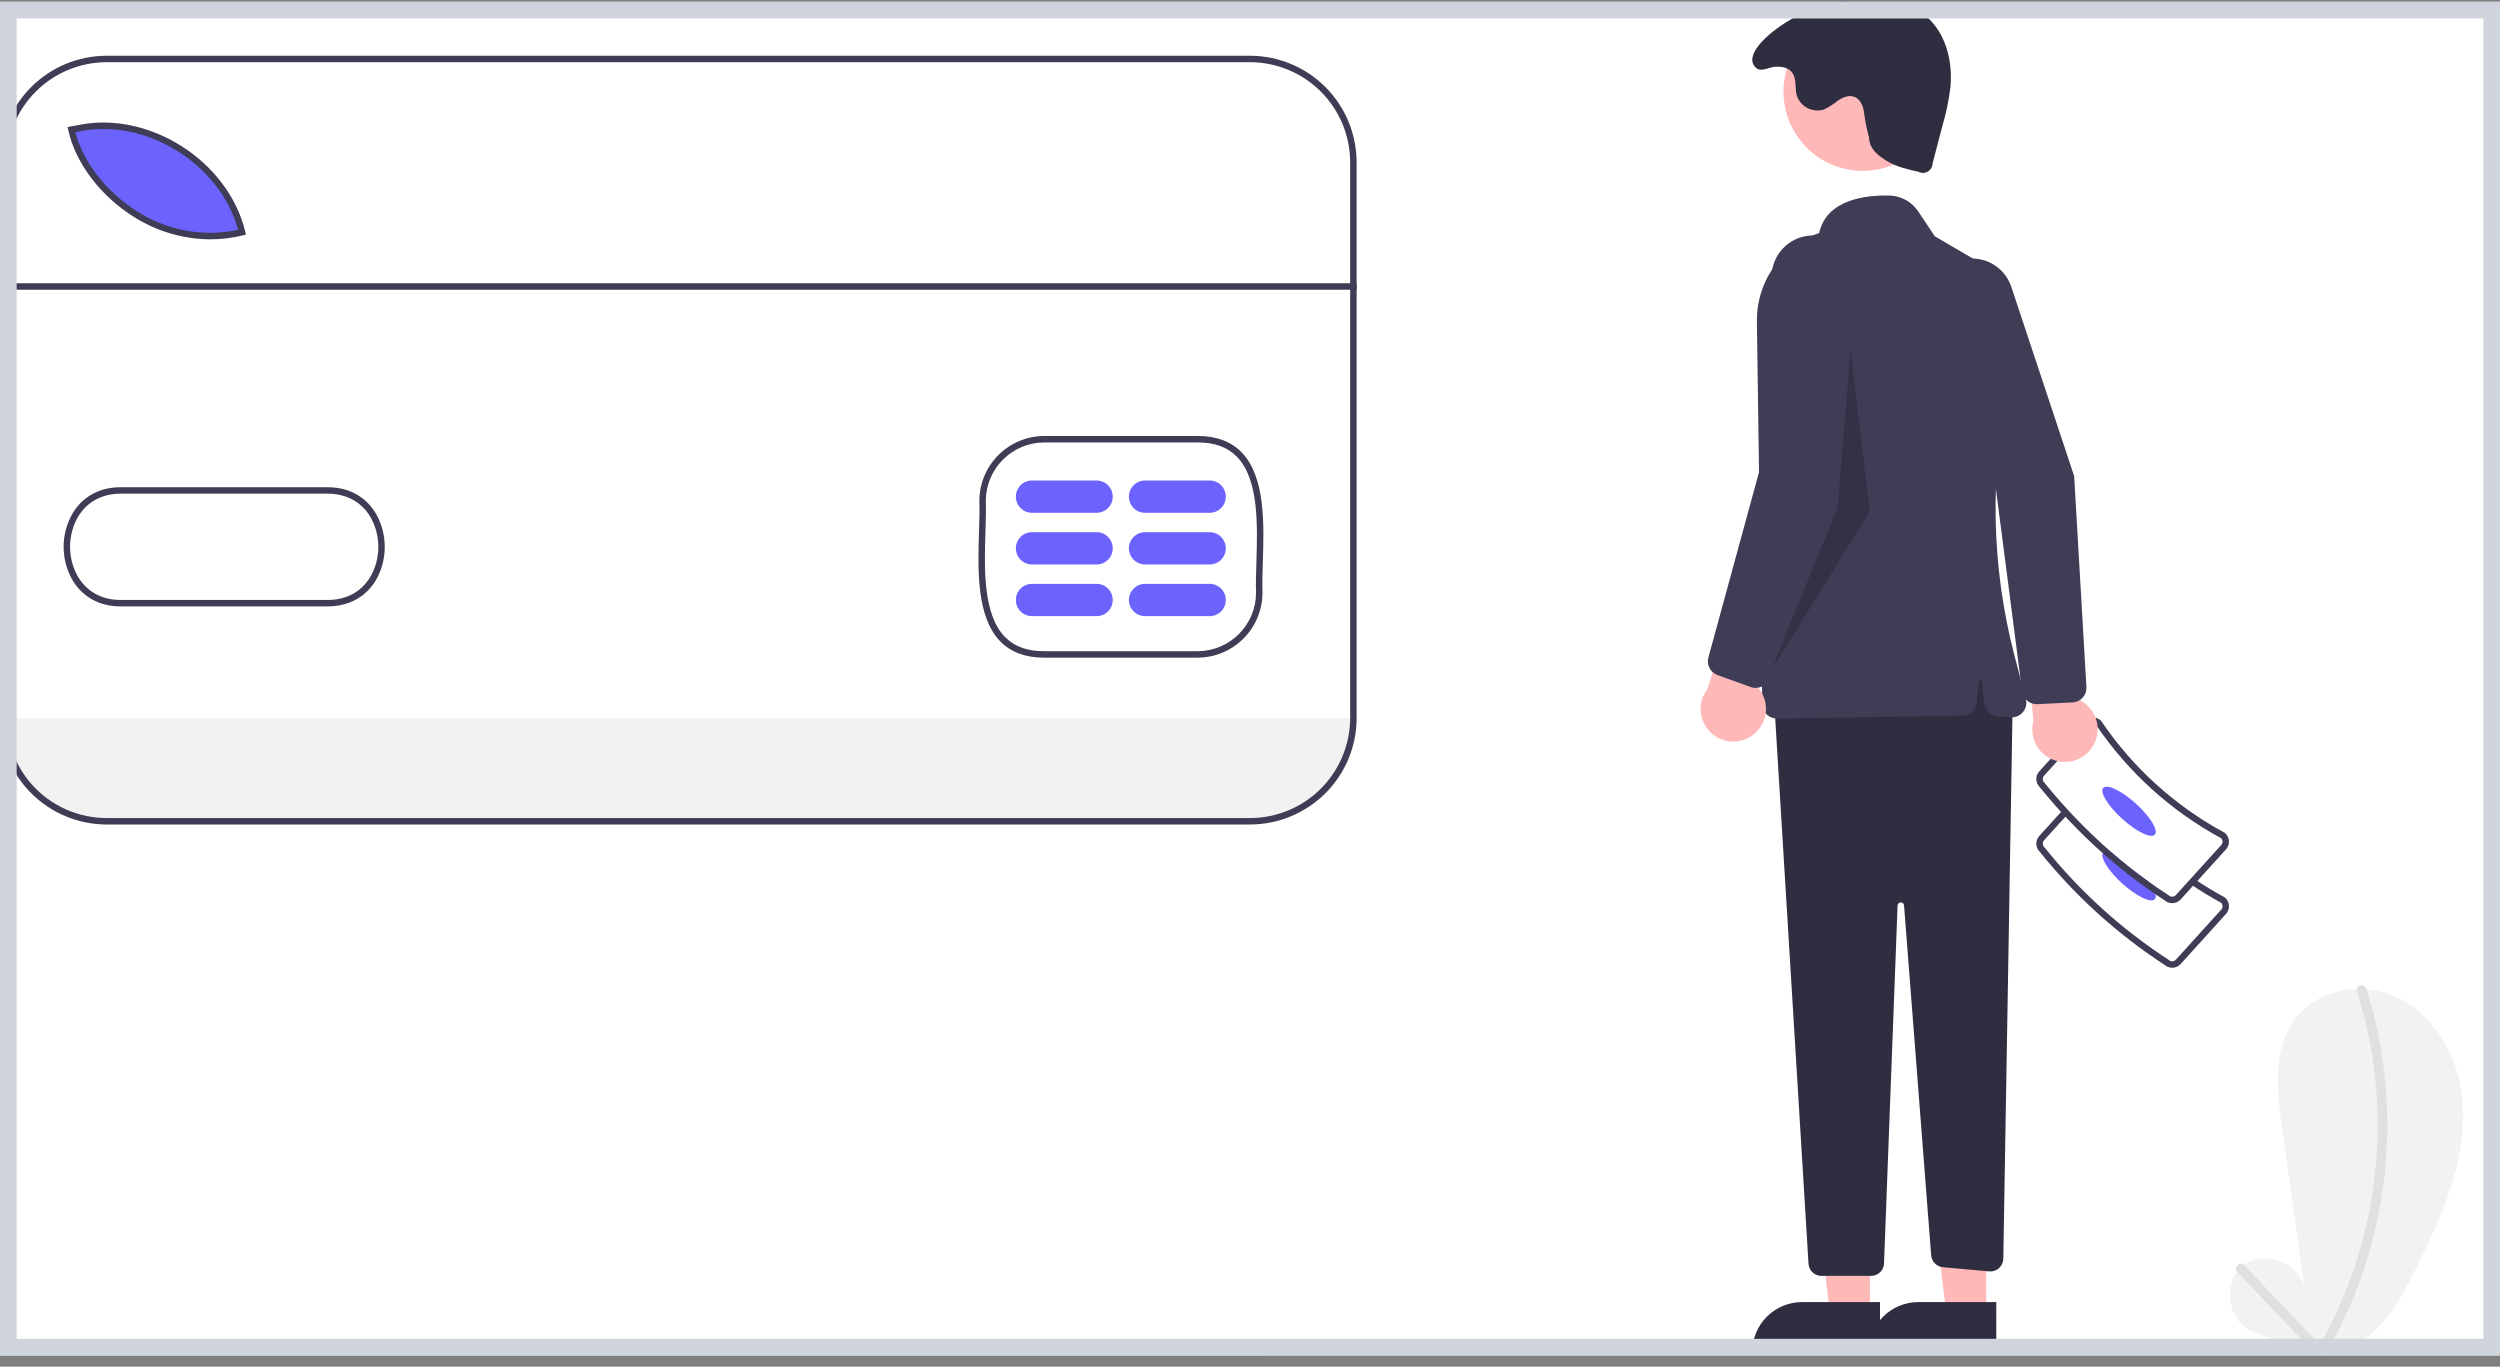 <svg width="150" height="82" viewBox="0 0 150 82" fill="none" xmlns="http://www.w3.org/2000/svg">
<rect x="0" y="0" width="150" height="82" fill="#808080" stroke="none"/>
<g id="undraw_payments_re_77x0">
<g clip-path="url(#clip0_1_12577)">
<rect y="0.109" width="150" height="81.22" fill="white"/>
<path id="Vector" d="M81.397 43.074V43.251C81.397 44.87 80.753 46.424 79.608 47.569C78.462 48.714 76.909 49.358 75.289 49.357H6.339C4.72 49.357 3.166 48.714 2.021 47.569C0.876 46.423 0.233 44.87 0.232 43.251V43.074H81.397Z" fill="#F2F2F2"/>
<path id="Vector_2" d="M14.654 14.004C9.671 15.234 5.198 11.401 4.417 7.845L4.764 7.783C8.964 6.854 13.652 9.856 14.654 14.004Z" fill="#6C63FF"/>
<path id="Vector_3" d="M135.095 79.864C133.654 79.242 133.326 76.975 134.532 75.971C135.738 74.966 137.909 75.698 138.26 77.228L136.916 67.612C136.607 65.401 136.359 62.93 137.695 61.142C138.947 59.467 141.391 58.93 143.353 59.651C145.315 60.372 146.765 62.17 147.381 64.168C147.996 66.166 147.851 68.337 147.313 70.357C146.776 72.377 145.863 74.275 144.94 76.15C143.994 78.072 142.847 80.155 140.825 80.862C138.894 81.538 135.095 79.864 135.095 79.864Z" fill="#F2F2F2"/>
<path id="Vector_4" d="M141.41 59.469C142.293 62.226 142.714 65.11 142.654 68.005C142.599 70.886 142.081 73.74 141.121 76.458C140.575 78 139.882 79.486 139.053 80.896C139.018 80.962 139.009 81.04 139.029 81.113C139.05 81.185 139.098 81.247 139.163 81.285C139.228 81.323 139.305 81.335 139.378 81.317C139.452 81.299 139.515 81.253 139.555 81.189C141.044 78.646 142.101 75.875 142.685 72.987C143.278 70.085 143.396 67.106 143.036 64.167C142.834 62.52 142.477 60.895 141.97 59.314C141.856 58.959 141.295 59.111 141.41 59.469Z" fill="#E0E0E0"/>
<path id="Vector_5" d="M134.24 76.324L138.842 81.16C139.1 81.432 139.511 81.02 139.253 80.749L134.651 75.913C134.393 75.642 133.982 76.053 134.24 76.324Z" fill="#E0E0E0"/>
<path id="Vector_6" d="M130.331 58.066C130.167 58.066 130.009 58.007 129.885 57.9C127.044 56.05 124.514 53.76 122.392 51.115C122.262 50.992 122.186 50.823 122.179 50.644C122.172 50.465 122.236 50.291 122.356 50.158L123.751 48.618L124.038 48.878L122.643 50.418C122.59 50.477 122.563 50.554 122.567 50.633C122.571 50.712 122.606 50.786 122.664 50.839L122.685 50.86C124.786 53.481 127.291 55.75 130.107 57.582L130.132 57.601C130.191 57.654 130.268 57.682 130.347 57.678C130.426 57.674 130.5 57.639 130.553 57.58L133.274 54.575C133.325 54.519 133.352 54.446 133.351 54.37C133.35 54.295 133.32 54.223 133.268 54.169C132.637 53.825 132.022 53.45 131.439 53.055L131.656 52.734C132.236 53.127 132.848 53.499 133.476 53.84L133.513 53.867C133.58 53.928 133.634 54.001 133.673 54.082C133.711 54.163 133.733 54.251 133.738 54.341C133.742 54.431 133.729 54.521 133.699 54.606C133.668 54.69 133.622 54.768 133.561 54.835L130.84 57.84C130.78 57.907 130.707 57.962 130.625 58C130.544 58.039 130.456 58.061 130.366 58.065C130.354 58.065 130.343 58.066 130.331 58.066Z" fill="#3F3D56"/>
<path id="Vector_7" d="M127.331 53.006C128.186 53.78 129.063 54.204 129.292 53.952C129.322 53.909 129.341 53.86 129.347 53.808C129.353 53.756 129.346 53.704 129.327 53.656C129.234 53.37 129.086 53.106 128.891 52.878C128.131 52.338 127.393 51.754 126.676 51.128C126.451 51.055 126.278 51.057 126.195 51.15C126.183 51.163 126.174 51.178 126.166 51.194C126.023 51.487 126.521 52.272 127.331 53.006Z" fill="#6C63FF"/>
<path id="Vector_8" d="M122.18 46.776C122.187 46.952 122.263 47.118 122.393 47.239C123.541 48.658 124.803 49.98 126.166 51.194C127.164 52.084 128.22 52.907 129.327 53.656C129.511 53.782 129.697 53.904 129.885 54.024C130.009 54.132 130.167 54.191 130.331 54.191C130.343 54.191 130.354 54.188 130.366 54.188C130.456 54.184 130.544 54.162 130.626 54.124C130.707 54.085 130.78 54.031 130.841 53.964L133.562 50.96C133.684 50.825 133.747 50.647 133.738 50.465C133.729 50.283 133.648 50.113 133.513 49.991L133.476 49.964C130.506 48.359 127.967 46.061 126.075 43.264L126.046 43.229C125.911 43.107 125.733 43.044 125.551 43.053C125.37 43.062 125.199 43.143 125.077 43.277L122.356 46.281C122.295 46.348 122.249 46.426 122.218 46.511C122.188 46.596 122.175 46.686 122.18 46.776ZM122.567 46.756C122.565 46.717 122.571 46.679 122.584 46.642C122.597 46.605 122.617 46.572 122.643 46.543L125.364 43.537C125.39 43.508 125.422 43.484 125.458 43.468C125.493 43.451 125.532 43.442 125.571 43.44C125.642 43.436 125.713 43.458 125.769 43.502C127.688 46.334 130.26 48.663 133.267 50.293C133.319 50.347 133.349 50.419 133.351 50.494C133.352 50.569 133.325 50.642 133.275 50.698L130.552 53.704C130.526 53.733 130.495 53.757 130.459 53.774C130.424 53.79 130.386 53.8 130.346 53.801C130.268 53.805 130.19 53.778 130.131 53.725L130.106 53.706C129.695 53.442 129.29 53.167 128.891 52.878C128.131 52.338 127.393 51.754 126.676 51.128C125.228 49.865 123.892 48.479 122.684 46.985L122.664 46.964C122.606 46.91 122.571 46.835 122.567 46.756Z" fill="#3F3D56"/>
<path id="Vector_9" d="M129.292 50.077C129.52 49.825 129.011 48.994 128.156 48.219C127.301 47.445 126.423 47.021 126.196 47.273C125.968 47.524 126.476 48.356 127.331 49.13C128.187 49.904 129.064 50.328 129.292 50.077Z" fill="#6C63FF"/>
<path id="Vector_10" d="M112.194 78.9L109.818 78.9L108.688 69.735L112.194 69.736L112.194 78.9Z" fill="#FFB8B8"/>
<path id="Vector_11" d="M112.8 81.204L105.139 81.203V81.106C105.139 80.715 105.216 80.327 105.366 79.965C105.515 79.603 105.735 79.275 106.012 78.998C106.289 78.721 106.618 78.501 106.979 78.352C107.341 78.202 107.729 78.124 108.121 78.124H108.121L112.8 78.125L112.8 81.204Z" fill="#2F2E41"/>
<path id="Vector_12" d="M119.17 78.9L116.795 78.9L115.664 69.735L119.171 69.736L119.17 78.9Z" fill="#FFB8B8"/>
<path id="Vector_13" d="M119.776 81.204L112.115 81.203V81.106C112.115 80.715 112.192 80.327 112.342 79.965C112.492 79.603 112.712 79.275 112.989 78.998C113.266 78.721 113.594 78.501 113.956 78.352C114.318 78.202 114.706 78.124 115.097 78.124H115.097L119.777 78.125L119.776 81.204Z" fill="#2F2E41"/>
<path id="Vector_14" d="M120.765 41.863L120.198 75.525C120.196 75.632 120.172 75.737 120.128 75.834C120.084 75.931 120.02 76.018 119.941 76.089C119.861 76.16 119.768 76.215 119.667 76.248C119.566 76.282 119.459 76.294 119.353 76.284L116.572 76.032C116.39 76.015 116.219 75.935 116.091 75.804C115.962 75.674 115.884 75.502 115.87 75.32L114.242 54.322C114.238 54.273 114.216 54.227 114.179 54.193C114.142 54.16 114.094 54.142 114.045 54.143C113.995 54.144 113.948 54.164 113.913 54.199C113.878 54.233 113.857 54.28 113.855 54.33L113.041 75.808C113.034 76.008 112.949 76.198 112.804 76.337C112.66 76.476 112.467 76.554 112.267 76.554H109.285C109.088 76.554 108.898 76.478 108.754 76.343C108.61 76.208 108.523 76.023 108.511 75.826L106.424 41.669L118.827 38.568L120.765 41.863Z" fill="#2F2E41"/>
<path id="Vector_15" d="M111.769 10.254C114.398 10.254 116.529 8.123 116.529 5.494C116.529 2.865 114.398 0.734 111.769 0.734C109.14 0.734 107.009 2.865 107.009 5.494C107.009 8.123 109.14 10.254 111.769 10.254Z" fill="#FFB8B8"/>
<path id="Vector_16" d="M105.999 42.864C105.917 42.785 105.851 42.689 105.806 42.584C105.76 42.479 105.736 42.365 105.735 42.251L105.414 19.296C105.395 18.129 105.746 16.985 106.417 16.029C107.089 15.074 108.046 14.356 109.151 13.978C109.597 11.955 111.97 11.701 113.354 11.732C113.699 11.739 114.038 11.83 114.341 11.996C114.643 12.162 114.902 12.399 115.094 12.686L116.086 14.174L118.272 15.455C119.283 16.046 120.082 16.942 120.551 18.016C121.02 19.089 121.136 20.284 120.882 21.427L120.546 22.958C119.361 28.377 119.473 33.999 120.875 39.366L121.552 41.948C121.587 42.083 121.59 42.224 121.56 42.359C121.529 42.495 121.467 42.621 121.378 42.728C121.289 42.835 121.176 42.919 121.047 42.973C120.919 43.027 120.78 43.05 120.642 43.039L119.855 42.978C119.651 42.963 119.459 42.876 119.312 42.733C119.166 42.59 119.074 42.399 119.054 42.196L118.924 40.894C118.922 40.87 118.91 40.848 118.893 40.832C118.875 40.816 118.852 40.807 118.828 40.807C118.803 40.807 118.78 40.816 118.762 40.832C118.745 40.848 118.733 40.87 118.731 40.894L118.605 42.154C118.584 42.367 118.485 42.565 118.327 42.709C118.17 42.854 117.965 42.936 117.751 42.939L106.62 43.111C106.616 43.111 106.611 43.111 106.607 43.111C106.38 43.111 106.162 43.023 105.999 42.864Z" fill="#3F3D56"/>
<path id="Vector_17" d="M112.141 8.238C112.161 8.911 112.628 9.3 113.201 9.653C113.775 10.005 114.445 10.158 115.102 10.305C115.19 10.352 115.289 10.375 115.389 10.373C115.489 10.37 115.586 10.342 115.672 10.291C115.758 10.24 115.829 10.168 115.879 10.081C115.929 9.994 115.955 9.896 115.956 9.797L116.558 7.505C116.771 6.773 116.926 6.026 117.022 5.269C117.167 3.814 116.822 2.248 115.806 1.196C114.791 0.144 113.029 -0.23 111.812 0.581C110.367 -1.264 103.764 2.812 105.393 4.095C105.683 4.323 106.126 4.035 106.494 4.007C106.862 3.979 107.274 4.043 107.507 4.329C107.813 4.702 107.68 5.257 107.805 5.722C107.857 5.886 107.941 6.038 108.052 6.169C108.163 6.3 108.299 6.408 108.452 6.486C108.605 6.564 108.772 6.612 108.943 6.625C109.114 6.639 109.286 6.618 109.45 6.565C109.754 6.415 110.04 6.231 110.302 6.017C110.584 5.829 110.941 5.69 111.258 5.809C111.677 5.965 111.826 6.477 111.864 6.923C111.927 7.367 112.02 7.806 112.141 8.238Z" fill="#2F2E41"/>
<path id="Vector_18" opacity="0.2" d="M111.03 20.995L110.254 30.491L106.185 40.376L112.192 30.685L111.03 20.995Z" fill="black"/>
<path id="Vector_19" d="M105.232 44.056C105.454 43.878 105.635 43.653 105.76 43.398C105.886 43.142 105.955 42.862 105.96 42.577C105.966 42.292 105.91 42.01 105.794 41.749C105.679 41.488 105.508 41.256 105.294 41.069L107.887 34.647L104.359 35.359L102.438 41.349C102.147 41.73 102.006 42.205 102.042 42.683C102.077 43.161 102.288 43.61 102.632 43.944C102.976 44.278 103.431 44.473 103.911 44.494C104.39 44.515 104.86 44.359 105.232 44.056Z" fill="#FFB8B8"/>
<path id="Vector_20" d="M105.044 41.224L103.047 40.504C102.841 40.429 102.671 40.279 102.57 40.085C102.469 39.891 102.445 39.666 102.502 39.454L105.796 27.396L106.298 16.498C106.313 16.169 106.393 15.846 106.534 15.548C106.675 15.251 106.874 14.984 107.119 14.764C107.364 14.544 107.65 14.375 107.961 14.266C108.272 14.158 108.601 14.112 108.93 14.132C109.259 14.152 109.58 14.237 109.876 14.382C110.171 14.527 110.435 14.73 110.651 14.978C110.868 15.226 111.033 15.515 111.137 15.827C111.241 16.14 111.282 16.47 111.257 16.798L110.36 28.731L106.163 40.693C106.099 40.873 105.978 41.028 105.817 41.133C105.657 41.238 105.467 41.288 105.276 41.274C105.197 41.268 105.119 41.251 105.044 41.224Z" fill="#3F3D56"/>
<path id="Vector_21" d="M125.623 44.686C125.759 44.436 125.839 44.159 125.856 43.875C125.874 43.59 125.829 43.306 125.725 43.04C125.62 42.775 125.459 42.536 125.252 42.34C125.046 42.144 124.799 41.996 124.528 41.906L124.447 34.98L121.466 36.997L122 43.264C121.879 43.728 121.932 44.221 122.149 44.648C122.367 45.076 122.733 45.409 123.18 45.584C123.626 45.759 124.121 45.765 124.572 45.599C125.022 45.434 125.396 45.109 125.623 44.686Z" fill="#FFB8B8"/>
<path id="Vector_22" d="M124.358 42.145L122.238 42.251C122.019 42.26 121.804 42.188 121.636 42.047C121.468 41.907 121.359 41.709 121.33 41.492L119.723 29.095L115.988 18.845C115.875 18.535 115.825 18.207 115.841 17.878C115.856 17.549 115.937 17.226 116.078 16.929C116.219 16.631 116.418 16.365 116.663 16.145C116.908 15.925 117.195 15.756 117.506 15.648C117.817 15.54 118.146 15.494 118.475 15.514C118.803 15.535 119.125 15.62 119.42 15.765C119.715 15.911 119.979 16.114 120.195 16.362C120.412 16.61 120.576 16.899 120.68 17.212L124.45 28.569L125.185 41.224C125.196 41.415 125.144 41.605 125.036 41.764C124.929 41.922 124.772 42.041 124.591 42.102C124.515 42.127 124.437 42.142 124.358 42.145Z" fill="#3F3D56"/>
<path id="Vector_23" d="M149.806 81.302H75.967C75.916 81.302 75.867 81.281 75.83 81.245C75.794 81.209 75.773 81.159 75.773 81.108C75.773 81.056 75.794 81.007 75.83 80.971C75.867 80.934 75.916 80.914 75.967 80.914H149.806C149.858 80.914 149.907 80.934 149.943 80.971C149.98 81.007 150 81.056 150 81.108C150 81.159 149.98 81.209 149.943 81.245C149.907 81.281 149.858 81.302 149.806 81.302Z" fill="#3F3D56"/>
<path id="Vector_24" d="M62.641 39.46C61.528 39.46 60.643 39.129 60.01 38.476C58.579 37 58.669 34.156 58.741 31.87C58.762 31.205 58.782 30.576 58.761 30.05L58.761 30.042C58.766 29.014 59.177 28.03 59.904 27.303C60.63 26.576 61.615 26.165 62.643 26.159H71.871C72.982 26.159 73.867 26.49 74.499 27.142C75.93 28.616 75.841 31.46 75.77 33.746C75.749 34.412 75.73 35.042 75.75 35.569C75.746 36.598 75.336 37.585 74.609 38.313C73.882 39.042 72.896 39.454 71.867 39.46H62.641ZM59.149 30.04C59.169 30.578 59.149 31.212 59.128 31.882C59.059 34.094 58.972 36.848 60.288 38.206C60.853 38.789 61.623 39.072 62.641 39.072H71.866C72.792 39.068 73.679 38.697 74.333 38.043C74.988 37.388 75.358 36.501 75.362 35.576C75.342 35.043 75.362 34.407 75.383 33.734C75.451 31.521 75.537 28.768 74.221 27.412C73.656 26.83 72.888 26.547 71.871 26.547H62.643C61.718 26.552 60.833 26.922 60.179 27.576C59.525 28.229 59.154 29.115 59.149 30.04Z" fill="#3F3D56"/>
<path id="Vector_25" d="M12.615 14.36C10.997 14.35 9.414 13.887 8.046 13.022C6.043 11.777 4.53 9.783 4.098 7.818L4.055 7.621L4.596 7.524C8.859 6.584 13.68 9.615 14.712 13.888L14.758 14.076L14.57 14.122C13.931 14.28 13.274 14.36 12.615 14.36ZM4.523 7.931C4.989 9.734 6.4 11.543 8.251 12.693C10.04 13.838 12.209 14.232 14.287 13.79C13.207 9.809 8.682 7.016 4.676 7.904L4.523 7.931Z" fill="#3F3D56"/>
<path id="Vector_26" d="M7.238 36.385C5.97 36.385 4.94 35.817 4.335 34.782C3.996 34.18 3.818 33.501 3.817 32.81C3.817 32.119 3.995 31.439 4.334 30.837C4.948 29.784 6.003 29.213 7.305 29.233H19.601C20.899 29.216 21.954 29.785 22.569 30.839C22.908 31.441 23.086 32.12 23.086 32.811C23.086 33.502 22.908 34.182 22.569 34.784C21.954 35.835 20.899 36.397 19.598 36.384H7.302C7.281 36.385 7.259 36.385 7.238 36.385ZM7.245 29.62C6.114 29.62 5.201 30.12 4.668 31.032C4.363 31.575 4.203 32.187 4.203 32.81C4.204 33.432 4.364 34.044 4.669 34.587C5.211 35.513 6.143 36.015 7.299 35.997H19.601C20.758 36.015 21.693 35.514 22.234 34.588C22.54 34.046 22.7 33.434 22.7 32.811C22.7 32.189 22.54 31.577 22.235 31.034C21.693 30.106 20.758 29.607 19.604 29.62H7.301C7.282 29.62 7.264 29.62 7.245 29.62Z" fill="#3F3D56"/>
<path id="Vector_27" d="M65.796 30.768H61.92C61.663 30.768 61.417 30.666 61.235 30.484C61.053 30.302 60.951 30.056 60.951 29.799C60.951 29.542 61.053 29.295 61.235 29.113C61.417 28.932 61.663 28.83 61.92 28.83H65.796C66.053 28.83 66.3 28.932 66.481 29.113C66.663 29.295 66.765 29.542 66.765 29.799C66.765 30.056 66.663 30.302 66.481 30.484C66.3 30.666 66.053 30.768 65.796 30.768Z" fill="#6C63FF"/>
<path id="Vector_28" d="M65.796 33.869H61.92C61.663 33.869 61.417 33.767 61.235 33.585C61.053 33.403 60.951 33.157 60.951 32.9C60.951 32.643 61.053 32.396 61.235 32.215C61.417 32.033 61.663 31.931 61.92 31.931H65.796C66.053 31.931 66.3 32.033 66.481 32.215C66.663 32.396 66.765 32.643 66.765 32.9C66.765 33.157 66.663 33.403 66.481 33.585C66.3 33.767 66.053 33.869 65.796 33.869Z" fill="#6C63FF"/>
<path id="Vector_29" d="M65.796 36.969H61.92C61.663 36.969 61.417 36.867 61.235 36.685C61.053 36.504 60.951 36.257 60.951 36C60.951 35.743 61.053 35.497 61.235 35.315C61.417 35.133 61.663 35.031 61.92 35.031H65.796C66.053 35.031 66.3 35.133 66.481 35.315C66.663 35.497 66.765 35.743 66.765 36C66.765 36.257 66.663 36.504 66.481 36.685C66.3 36.867 66.053 36.969 65.796 36.969Z" fill="#6C63FF"/>
<path id="Vector_30" d="M72.579 30.768H68.703C68.446 30.768 68.2 30.666 68.018 30.484C67.837 30.302 67.734 30.056 67.734 29.799C67.734 29.542 67.837 29.295 68.018 29.113C68.2 28.932 68.446 28.83 68.703 28.83H72.579C72.837 28.83 73.083 28.932 73.265 29.113C73.446 29.295 73.549 29.542 73.549 29.799C73.549 30.056 73.446 30.302 73.265 30.484C73.083 30.666 72.837 30.768 72.579 30.768Z" fill="#6C63FF"/>
<path id="Vector_31" d="M72.579 33.869H68.703C68.446 33.869 68.2 33.767 68.018 33.585C67.837 33.403 67.734 33.157 67.734 32.9C67.734 32.643 67.837 32.396 68.018 32.215C68.2 32.033 68.446 31.931 68.703 31.931H72.579C72.837 31.931 73.083 32.033 73.265 32.215C73.446 32.396 73.549 32.643 73.549 32.9C73.549 33.157 73.446 33.403 73.265 33.585C73.083 33.767 72.837 33.869 72.579 33.869Z" fill="#6C63FF"/>
<path id="Vector_32" d="M72.579 36.969H68.703C68.446 36.969 68.2 36.867 68.018 36.685C67.837 36.504 67.734 36.257 67.734 36C67.734 35.743 67.837 35.497 68.018 35.315C68.2 35.133 68.446 35.031 68.703 35.031H72.579C72.837 35.031 73.083 35.133 73.265 35.315C73.446 35.497 73.549 35.743 73.549 36C73.549 36.257 73.446 36.504 73.265 36.685C73.083 36.867 72.837 36.969 72.579 36.969Z" fill="#6C63FF"/>
<path id="Vector_33" d="M81.397 16.996H0.232V17.384H81.397V16.996Z" fill="#3F3D56"/>
<path id="Vector_34" d="M75.002 49.47H6.396C4.7 49.468 3.074 48.794 1.875 47.595C0.676 46.396 0.002 44.77 0 43.075V9.74C0.002 8.045 0.676 6.419 1.875 5.22C3.074 4.021 4.7 3.347 6.396 3.345H75.002C76.698 3.347 78.323 4.021 79.522 5.22C80.721 6.419 81.396 8.045 81.397 9.74V43.075C81.396 44.77 80.721 46.396 79.522 47.595C78.323 48.794 76.698 49.468 75.002 49.47ZM6.396 3.732C4.803 3.734 3.276 4.368 2.149 5.494C1.023 6.62 0.389 8.147 0.388 9.74V43.075C0.389 44.667 1.023 46.194 2.149 47.321C3.276 48.447 4.803 49.081 6.396 49.082H75.002C76.595 49.081 78.122 48.447 79.248 47.321C80.374 46.194 81.008 44.667 81.01 43.075V9.74C81.008 8.147 80.374 6.62 79.248 5.494C78.122 4.368 76.595 3.734 75.002 3.732H6.396Z" fill="#3F3D56"/>
</g>
<rect x="0.5" y="0.609" width="149" height="80.22" stroke="#D0D5DD"/>
</g>
<defs>
<clipPath id="clip0_1_12577">
<rect y="0.109" width="150" height="81.22" fill="white"/>
</clipPath>
</defs>
</svg>
